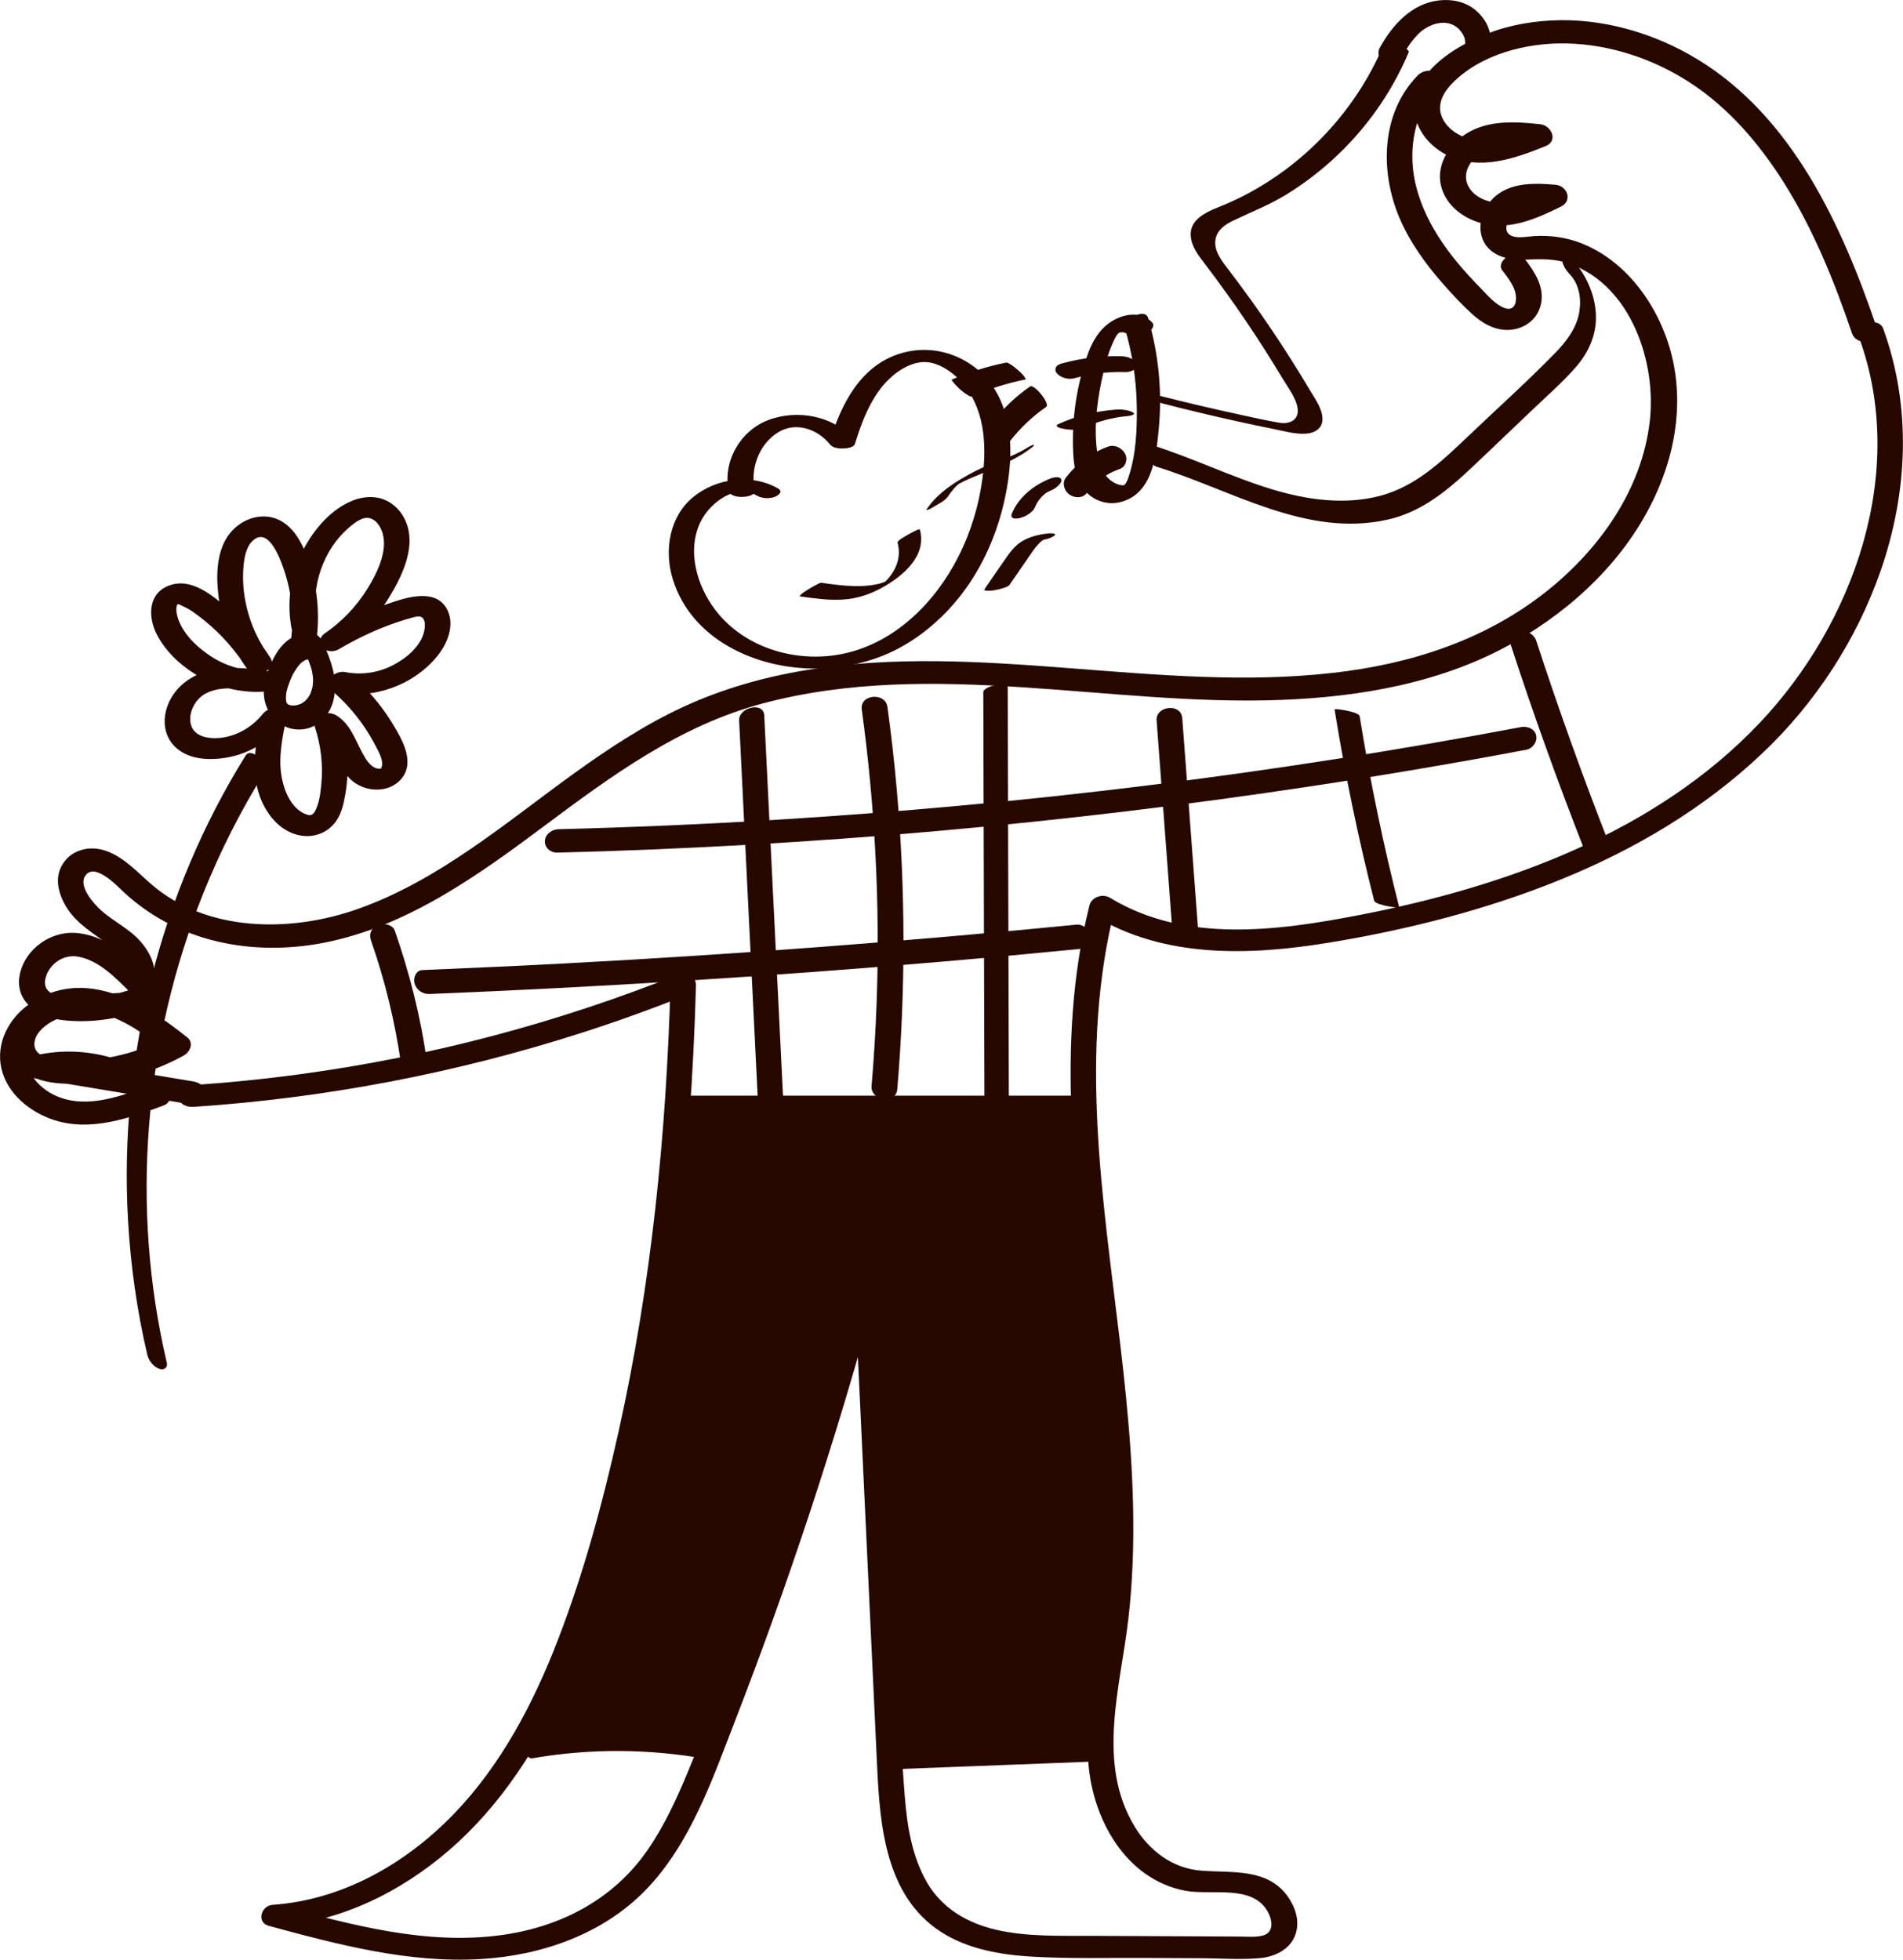 <?xml version="1.0" encoding="UTF-8"?><svg id="Calque_2" xmlns="http://www.w3.org/2000/svg" viewBox="0 0 366.53 377.46"><defs><style>.cls-1{fill:#260801;stroke-width:0px;}</style></defs><g id="perso"><path class="cls-1" d="M37.24,213.2c25.4-1.68,50.57-6.49,74.81-14.27,6.92-2.22,13.75-4.69,20.5-7.39l-3.4-2.14c-.81,29.03-3.7,58.08-10.03,86.45-3.03,13.59-6.69,27.17-11.72,40.16-4.71,12.17-10.92,24.01-20.06,33.46-9.25,9.55-21.42,16.5-34.85,17.43-2.2.15-3.15,3.39-.72,4.05,13.34,3.61,26.98,7.24,40.93,6.39,11.69-.71,23.49-4.82,31.74-13.38,8.59-8.92,12.76-21.22,17.15-32.53,5.1-13.16,9.87-26.44,14.3-39.84,4.96-15,9.48-30.14,13.58-45.39l-4.94.11c1.47,31.32,2.94,62.63,4.41,93.95.54,11.46,1.64,24.9,12.22,31.8,5.19,3.38,11.53,4.46,17.6,4.82,7.14.42,14.34.22,21.49.25,3.81.02,7.63.04,11.44.06s7.4.31,11.03-.03c2.94-.28,5.9-1.74,6.85-4.71.78-2.45-.06-5.05-1.49-7.09-3.92-5.6-10.78-4.57-16.75-5.05-5.49-.44-9.91-3.79-12.74-8.41-7.51-12.28-2.74-27.03-1.24-40.25,1.61-14.11.93-28.37-.46-42.46-2.74-27.85-8.57-56.09-4.22-84.09.53-3.43,1.23-6.83,2.07-10.2l-4.01,1.48c13.51,8.25,30.03,7.67,45.11,5.21s30.47-6.35,44.8-12.19,27.48-13.64,38.63-24.15c10.35-9.74,18.38-22.06,23.02-35.5,5.18-15.02,5.91-31.37.44-46.42-.91-2.51-5.61-.96-4.63,1.76,9.37,25.76-1.01,54.99-19.21,74.19-20.06,21.16-49.02,31.53-77.03,36.96-15.69,3.05-33.65,5.48-48.02-3.29-1.45-.89-3.59-.22-4.01,1.48-6.7,26.75-2.66,54.46.56,81.39,1.65,13.75,3.13,27.57,2.93,41.43-.1,6.9-.74,13.75-1.8,20.56-1.11,7.15-2.41,14.36-1.9,21.62.77,10.9,7.18,22.6,18.71,24.76,4.97.93,12.9-1.31,15.86,4.05.9,1.63,1.25,4.02-1.01,4.59-1.39.35-2.95.18-4.37.18-2.01-.01-4.03-.02-6.04-.03-7.52-.04-15.04-.08-22.57-.11-6.08-.03-12.38.21-18.35-1.17-5.52-1.28-10.43-4.13-13.32-9.14s-3.78-10.76-4.25-16.39c-.6-7.02-.75-14.08-1.08-21.12-.35-7.53-.71-15.07-1.06-22.6-.71-15.17-1.42-30.35-2.14-45.52-.18-3.77-.35-7.53-.53-11.3-.12-2.66-4.38-1.99-4.94.11-7.01,26.11-15.29,51.88-24.84,77.18-2.3,6.1-4.64,12.2-7.14,18.22-2.19,5.28-4.6,10.56-7.87,15.27-6.55,9.45-16.65,14.7-27.9,16.29-14.55,2.05-29.08-1.93-43.02-5.7l-.72,4.05c12.49-.86,24.1-6.58,33.48-14.69,10.03-8.67,17.26-20.03,22.61-32.06,5.72-12.86,9.7-26.55,13.06-40.19,3.58-14.49,6.22-29.21,8.11-44.02,2.13-16.67,3.28-33.45,3.75-50.25.05-1.8-1.74-2.81-3.4-2.14-23.33,9.33-47.74,15.8-72.63,19.18-7.1.97-14.23,1.68-21.38,2.15-1.18.08-2.34,1.2-2.19,2.42.17,1.35,1.61,1.82,2.76,1.74h0Z"/><path class="cls-1" d="M361.52,63.25c-6.67-19.61-16.18-40.66-34.61-51.85-8.38-5.09-18.42-7.99-28.25-7.45-4.76.26-9.45,1.24-13.82,3.2s-9.14,4.92-11.41,9.25c-2.79,5.32.31,11.08,5.4,13.53,6.2,2.99,12.92.62,18.88-1.79,2.47-1,1.1-3.98-1.04-4.21-4.83-.52-10.04-.86-14.33,1.86-3.48,2.2-5.97,6.39-4.64,10.55,1.25,3.92,5.17,6.36,9.07,6.96,4.88.75,9.6-1.4,13.87-3.5,2.29-1.13,1.26-4.01-1.04-4.21-3.74-.32-7.97-.49-11.15,1.86-2.34,1.73-3.85,4.95-3.13,7.86.93,3.75,4.86,4.88,8.28,4.71,3.11-.15,5.91-.25,8.88.84,11.71,4.27,16.6,18.97,15.27,30.34-1.55,13.25-9.79,24.74-20.05,32.84-11.84,9.34-26.16,13.9-41,15.57-33.86,3.83-67.82-6.12-101.63-.5-8.08,1.34-16.06,3.62-23.5,7.06s-14.41,8.04-21.08,12.85c-13.28,9.59-26.03,20.6-41.71,26.11-12.85,4.52-29.04,4.48-39.8-4.95-2.64-2.31-5.07-5.01-8.45-6.25s-7.1-.19-8.73,2.98c-1.37,2.66-.34,5.83,1.22,8.17,2.02,3.03,4.85,4.58,7.66,6.72,2.1,1.6,4.99,4.06,3.71,6.96l4.22-.77c-3.91-3.89-8.54-8.07-14.36-8.31-4.58-.19-9.13,3.02-10.32,7.51-1.48,5.59,3.33,8.77,8.29,9.32,6.23.69,12.69-.59,18.35-3.2l-2.84-3.65c-3.62,2.61-8.8,1.35-12.94,1.4s-8.48,1.66-11.27,5.05-2.37,7.92,1.24,10.46c3.81,2.67,9.5,2.3,13.89,1.91,5.86-.52,11.6-2.33,16.75-5.17,1.18-.65,1.99-2.41.69-3.47-8.49-6.86-19.97-13.7-30.4-6.47-4,2.77-6.52,7.54-5.42,12.43s5.57,8.48,10.21,9.96c7.06,2.25,14.48-.4,21.1-2.86,1.34-.5,1.85-2.51.69-3.47-7.15-5.89-16.71-8.26-25.76-6.08-2.88.69-2.17,3.97.44,4.41,10,1.66,19.99,3.33,29.99,4.99,1.23.2,2.53-.89,2.61-2.1.09-1.42-1.18-2.16-2.38-2.36-10-1.66-19.99-3.33-29.99-4.99l.44,4.41c7.29-1.75,15.14-.11,20.96,4.69l.69-3.47c-5.59,2.08-12.28,4.71-18.18,2.28-4.13-1.7-7.51-6.04-5.48-10.58,1.84-4.11,6.8-6.28,11.11-5.91,5.97.51,11.18,4.46,15.68,8.1l.69-3.47c-4.89,2.7-10.26,4.4-15.84,4.81-2.41.18-11.63.9-10.54-3.76.42-1.79,2.3-3.18,3.86-3.93,2.01-.97,4.03-.97,6.22-.9,5,.16,10.04.52,14.32-2.56,2.38-1.71-.61-4.68-2.84-3.65-4.1,1.89-8.55,2.94-13.08,2.88-2.54-.03-7.43-.19-6.38-3.96.75-2.69,3.45-4.5,6.19-4.02,4,.69,7.19,4,9.94,6.74,1.27,1.26,3.51.86,4.22-.77,1.39-3.16.16-6.23-1.95-8.72-2.22-2.63-5.34-3.97-7.82-6.24-1.38-1.26-4.46-4.67-2.88-6.7,1.83-2.37,5.96,1.98,7.24,3.18,10.38,9.76,24.97,12.53,38.73,9.82,15.89-3.13,29.46-12.85,42.18-22.35,13.11-9.79,26.23-19.47,42.3-23.74,32.68-8.68,66.51.57,99.63-.66,15.58-.58,31.41-3.33,45.1-11.14,11.55-6.59,21.67-16.21,27.23-28.43s5.75-25.45-1.04-36.65c-3.15-5.19-7.7-9.57-13.41-11.79-2.86-1.11-5.93-1.52-8.98-1.34-1.32.08-3.25.53-4.49-.11s-.94-2.12-.42-3.12c1.57-3.06,6-2.43,8.81-2.19l-1.04-4.21c-3.06,1.5-6.39,3.27-9.9,3.17-2.31-.06-4.97-1.31-5.84-3.59-1-2.62,1.08-5.19,3.3-6.34,3.19-1.65,7.16-1.05,10.57-.68l-1.04-4.21c-4.36,1.76-9.98,4.22-14.53,1.7-1.5-.83-2.83-2.12-3.35-3.8-.68-2.2.5-4.31,1.99-5.87,5.54-5.8,14.51-8.04,22.28-7.85,8.35.21,16.54,2.95,23.54,7.46,7.53,4.85,13.54,11.9,18.27,19.43,5.65,9,9.66,18.91,13.07,28.94.91,2.68,5.84,1.9,4.88-.93h0Z"/><path class="cls-1" d="M32.11,262.41c-3.5-14.96-4.61-30.39-3.39-45.7,1.21-15.32,4.74-30.43,10.46-44.7,3.24-8.07,7.18-15.85,11.77-23.24.92-1.48-2.52-5.04-3.65-3.23-8.23,13.23-14.33,27.73-18.13,42.83-3.82,15.17-5.4,30.89-4.52,46.51.49,8.78,1.71,17.5,3.72,26.05.26,1.12,1.15,2.31,2.27,2.71.94.34,1.73-.18,1.48-1.24h0Z"/><path class="cls-1" d="M59.59,122.47c-1.63-.32-3.16-.04-4.43,1.08-1.07.93-1.86,2.05-2.5,3.3-1.28,2.49-2.33,5.5-1.63,8.32.84,3.4,3.83,5.7,7.35,5.3,3-.34,5.22-2.84,5.87-5.69.88-3.9-.47-7.6-2.09-11.11-.48-1.04-1.61-2.11-2.86-1.77-1.18.32-1.44,1.8-.98,2.79.56,1.21,1.11,2.42,1.52,3.69.02.05.15.53.09.27s.05.23.07.28c.08.31.14.63.19.94.03.16.05.32.07.48,0,.05.06.51.03.22s0,.14,0,.21c0,.17,0,.33,0,.5-.01.27-.03.53-.07.8-.02.13-.03.27-.06.4.02-.1.09-.35-.02.04-.07.26-.14.51-.23.76-.05.12-.1.24-.15.37-.13.33.04-.04-.07.15-.13.23-.27.45-.43.66-.08.11-.16.21-.25.31-.03.04-.32.33-.15.17s-.11.09-.15.12c-.07.06-.14.11-.21.16-.1.07-.2.14-.3.2-.04.02-.55.28-.16.11-.43.19-.91.32-1.38.38.41-.05-.25-.01-.36-.02-.12,0-.23-.02-.35-.03.29.02.16.04-.05-.02-.11-.03-.22-.09-.33-.11-.23-.04.1.04.14.07-.09-.06-.2-.12-.3-.17-.43-.25.1.03.08.06.03-.05-.27-.19-.26-.25,0-.03.31.46.1.11.01.02-.19-.28-.19-.28.17.32.21.39.13.22-.04-.08-.07-.15-.1-.23-.13-.26-.12-.02.02.12-.04-.04-.07-.3-.07-.33-.03-.17-.05-.8-.06-.27,0-.49.03-.96.1-1.44.06-.4.02-.09,0,0,.03-.12.05-.25.09-.37.06-.25.13-.49.21-.73.17-.54.38-1.08.61-1.6.1-.23.21-.45.31-.67-.16.33-.02.04.01-.02.09-.17.18-.34.28-.5.3-.5.63-.99,1.01-1.43.08-.1.17-.19.26-.28-.27.28.14-.12.17-.14.19-.15.39-.28.59-.41.31-.2.08-.05-.01-.01.16-.06.32-.1.49-.15.14-.04.31.02-.02,0,.11,0,.62.06.16-.03.55.11,1.05.16,1.55-.17.43-.29.7-.87.72-1.38.03-1.13-.78-2.68-2-2.91h0Z"/><path class="cls-1" d="M149.97,94.15c-5.12-2.99-11.94-2.11-16.48,1.61s-5.64,10.24-3.89,15.86c3.62,11.61,16.05,17.2,27.45,17.15,5.9-.03,11.88-1.46,17-4.42s9.58-7.29,12.89-12.32,5.55-10.77,6.74-16.67c1.31-6.48,1.62-13.85-1.75-19.79-3.61-6.36-11.18-9.61-18.26-7.56-7.86,2.27-11.59,9.7-13.84,16.95l4.82-.07c-3.93-4.84-11.14-6.15-16.82-3.92-5.31,2.08-8.68,8-7.46,13.61.37,1.7,5.3,1.33,5-.07-.91-4.18.78-8.95,4.51-11.24,3.4-2.09,7.57-.64,9.96,2.31.55.68,1.6.82,2.42.81.61,0,2.17-.14,2.4-.88,1.69-5.45,4.04-11.47,9.21-14.5,1.96-1.15,4.07-1.66,6.26-.92,2.4.81,4.48,2.6,5.97,4.62,3.64,4.94,3.9,11.46,3.14,17.33-.69,5.3-2.26,10.47-4.68,15.23-4.46,8.78-12.16,16.51-22.05,18.63-8.91,1.91-18.99-.96-24.67-8.32-3.63-4.71-5.66-11.63-2.83-17.22,1.84-3.64,6.74-7.24,10.64-4.96,1.02.59,2.3.7,3.43.36.55-.16,1.9-.99.87-1.59h0Z"/><path class="cls-1" d="M154.15,114.88c2.7.39,5.42.77,8.15.61,2.87-.17,5.48-1.07,7.96-2.5,3.86-2.23,8.28-6.01,6.9-11.02-.07-.24-2.13.93-2.3,1.03-.28.17-2.11,1.11-1.98,1.55.45,1.63.28,3.3-.45,4.82-.37.76-.84,1.48-1.4,2.12-.26.3-.55.56-.84.83-.26.23-.36.24-.04.05-.02,0,1.02-.45.62-.39-.47.08-.95.34-1.42.45s-.98.21-1.48.28c-1.06.15-2.13.2-3.2.18-2.17-.04-4.32-.33-6.46-.64-.26-.04-.9.35-1.08.44-.57.29-1.13.62-1.67.97-.41.26-.88.53-1.21.89-.09.1-.36.29-.1.33h0Z"/><path class="cls-1" d="M71.43,181.09c2.72,7.74,4.65,15.74,5.82,23.86.41,2.81,5.35,2.09,4.95-.73-1.23-8.51-3.32-16.86-6.17-24.98-.43-1.22-2.22-1.47-3.26-1.05-1.23.49-1.77,1.67-1.34,2.89h0Z"/><path class="cls-1" d="M82.7,191.46c32.79-1.33,65.55-3.39,98.25-6.19,9.25-.79,18.49-1.65,27.73-2.56,3-.3,1.28-4.87-1.35-4.61-32.66,3.22-65.39,5.71-98.16,7.45-9.27.49-18.54.92-27.81,1.3-1.27.05-1.81,1.53-1.51,2.59.37,1.28,1.57,2.07,2.86,2.02h0Z"/><path class="cls-1" d="M142.36,138.77c.96,19.47,1.92,38.93,2.88,58.4.27,5.49.54,10.98.81,16.47.14,2.75,4.96,1.55,4.84-.96-.96-19.47-1.92-38.93-2.88-58.4-.27-5.49-.54-10.98-.81-16.47-.14-2.75-4.96-1.55-4.84.96h0Z"/><path class="cls-1" d="M165.98,136.66c2.55,18.64,3.54,37.49,2.87,56.3-.19,5.41-.52,10.81-.98,16.2-.25,2.9,4.71,3.58,4.95.67,1.62-19.14,1.6-38.43-.08-57.57-.47-5.39-1.08-10.76-1.82-16.12-.39-2.83-5.35-2.46-4.94.53h0Z"/><path class="cls-1" d="M189.39,133.31c.06,20.66.11,41.33.17,61.99.02,5.83.03,11.67.05,17.5,0,.22,4.7-.53,4.7-1.72-.06-20.66-.11-41.33-.17-61.99-.02-5.83-.03-11.67-.05-17.5,0-.22-4.7.53-4.7,1.72h0Z"/><path class="cls-1" d="M222.77,138.77c1,13.34,2,26.69,3,40.03.22,2.98,5.16,2.39,4.94-.43-1-13.34-2-26.69-3-40.03-.22-2.98-5.16-2.39-4.94.43h0Z"/><path class="cls-1" d="M257.05,136.68c1.99,12.36,4.53,24.63,7.61,36.76.16.62,1.8.91,2.31,1.05.17.04,2.59.49,2.52.24-3.08-12.14-5.62-24.4-7.61-36.76-.1-.59-1.85-.93-2.31-1.05-.17-.04-2.57-.53-2.52-.24h0Z"/><path class="cls-1" d="M291,124.26c4.33,13.27,9.05,26.4,14.15,39.4.48,1.22,1.61,1.97,2.96,1.74,1.05-.18,2.41-1.35,1.93-2.58-5.1-12.99-9.82-26.13-14.15-39.4-.41-1.25-1.67-1.96-2.96-1.74-1.12.19-2.33,1.33-1.93,2.58h0Z"/><path class="cls-1" d="M107.31,164.23c24.4-.62,48.78-2,73.1-4.15s48.68-5.07,72.87-8.75c13.61-2.07,27.17-4.37,40.7-6.92,1.22-.23,2.19-1.55,1.89-2.78-.33-1.34-1.75-1.8-2.97-1.57-23.85,4.49-47.84,8.25-71.92,11.23s-48.22,5.2-72.42,6.67c-13.65.83-27.32,1.41-41,1.76-1.25.03-2.54.93-2.61,2.26s1.12,2.28,2.36,2.25h0Z"/><path class="cls-1" d="M60.97,119.58c-1.15-6.52,1.23-13.69,6.3-18.01,1-.85,2.53-2.12,3.97-1.75,1.32.34,2.17,1.8,2.49,3.02.93,3.52-1.19,7.71-3.01,10.63-2.14,3.45-4.94,6.33-8.29,8.62-.86.59-1.08,1.88-.37,2.64.76.81,2.2.92,3.14.36,3.54-2.09,7.26-3.88,11.16-5.19.97-.33,1.95-.65,2.95-.91.57-.15,1.41-.45,1.96-.07.79.55.58,2.07.38,2.86-.74,2.87-3.54,5.12-6.07,6.4-2.85,1.44-6.04,1.88-9.17,1.26-1.79-.35-4.58,1.82-2.63,3.47,2.41,2.04,4.51,4.36,6.3,6.97.86,1.26,1.64,2.57,2.33,3.92.53,1.03,1.57,2.79,1.07,3.99-.13.31.08.19-.27.27-.06.01-.51-.01-.75-.09-1.21-.38-1.98-1.71-2.55-2.74-1.47-2.64-2.34-5.63-5.01-7.37-.89-.58-2-.65-2.96-.16-.78.4-1.6,1.36-1.3,2.3,1.16,3.57,1.61,7.27,1.25,11.01-.16,1.65-.36,3.48-1.09,4.99-.47.98-.92,1.22-1.95.81-2.74-1.08-4.09-4.41-4.59-7.08-.71-3.78.15-7.72.88-11.43.19-.97-.86-1.71-1.67-1.86-1.04-.19-2.2.24-2.85,1.06-1.89,2.38-4.62,4.07-7.64,4.55-2.38.38-5.86.05-6.3-2.9-.32-2.15,1.03-4.55,2.9-5.55,3.08-1.65,7.05-.9,10.32-.41l.95-3.97c-3.52.16-7.04-.78-10.02-2.67-2.8-1.77-5.92-4.67-6.71-8.02-.13-.56-.26-1.27-.06-1.83.09-.25.06-.33.29-.45-.4.2,0,.1.16.17.88.43,1.69.76,2.51,1.33s1.67,1.21,2.46,1.86c3.23,2.64,5.94,5.76,8.17,9.28l4.4-2.23c-2.57-3.46-4.25-7.42-4.93-11.68-.34-2.14-.41-4.34-.16-6.5.2-1.69.69-3.79,2.26-4.74,3-1.81,5.19,5.09,5.74,6.84,1.36,4.35,1.67,8.89.99,13.39-.41,2.7,4.56,2.28,4.93-.2.65-4.3.43-8.76-.66-12.97-.92-3.56-2.42-8.1-5.68-10.2-3.93-2.53-8.96-.51-11.1,3.37-1.97,3.55-1.78,8.18-1.19,12.07.71,4.63,2.61,9.1,5.4,12.86,1.47,1.99,5.9.14,4.4-2.23-2.22-3.51-4.96-6.69-8.11-9.4s-7.22-6.11-11.45-4.46c-3.99,1.55-4,6.01-2.33,9.31s4.53,5.98,7.62,7.85c3.83,2.32,8.25,3.48,12.73,3.27,1.08-.05,2.33-.72,2.56-1.85.22-1.06-.55-1.97-1.61-2.12-3.86-.57-7.95-1.1-11.76.06-3.31,1.01-6.13,3.21-7.39,6.5-1.1,2.85-.75,6.09,1.6,8.2,2.73,2.46,6.95,2.47,10.34,1.78,4.12-.84,7.86-3.22,10.47-6.5l-4.53-.8c-.91,4.59-1.78,9.42-.43,14.02,1.15,3.92,4.04,7.8,8.33,8.44,2.27.34,4.57-.43,6.11-2.14s1.96-3.87,2.33-5.98c.81-4.69.4-9.59-1.06-14.12l-4.26,2.14c3.19,2.08,3.54,6.54,6.21,9.16s7.52,2.92,9.97-.12c2.67-3.32-.16-7.88-2.01-10.88-2.13-3.45-4.84-6.53-7.93-9.14l-2.63,3.47c7.06,1.4,14.68-1.31,19.29-6.84,1.95-2.34,3.49-5.88,2.13-8.87-1.86-4.1-6.9-2.87-10.25-1.78-4.55,1.48-8.93,3.43-13.05,5.87l2.77,3c3.74-2.56,6.97-5.93,9.32-9.81s4.88-9.1,3.42-13.7c-.64-2-1.97-3.76-3.86-4.73-2.31-1.19-5.05-.87-7.35.21-4.09,1.92-7.26,5.92-9.19,9.91-2.13,4.4-2.79,9.41-1.94,14.21.45,2.55,5.29,1.32,4.84-1.26h0Z"/><path class="cls-1" d="M221.92,62.13c-1.8-2.01-4.66-1.81-6.93-.72-2.77,1.33-4.4,3.87-5.43,6.67-2.16,5.91-3.11,12.38-2.88,18.66.1,2.63.45,5.67,2.25,7.74,1.68,1.94,4.25,2.85,6.78,2.25,6.27-1.51,6.96-8.79,7.47-14.09.7-7.2-.02-14.48-2.06-21.42-.31-1.04-1.53-.84-2.34-.5-.67.28-2.44,1.39-2.15,2.39,1.41,4.8,2.2,9.75,2.31,14.75.1,4.63-.1,9.79-1.64,14.21-.12.34-.25.67-.44.98-.09.16-.56.62-.26.46.27-.15-.27-.02-.49-.04-.47-.04-.94-.21-1.36-.42-1.9-.95-2.87-2.93-3.25-4.93-.9-4.69-.34-9.92.62-14.56.53-2.55,1.16-5.23,2.26-7.61.22-.49.68-1.54,1.12-1.81.65-.4,1.71.1,2.15.58,1.29,1.44,5.41-1.32,4.28-2.59h0Z"/><path class="cls-1" d="M223.85,77.7c4.78,1.23,9.58,2.38,14.39,3.44,2.39.53,4.79,1.04,7.18,1.52,1.99.4,4.1,1.01,6.15.87,1.65-.11,3.2-1.03,3.15-2.86-.05-1.97-1.39-3.78-2.36-5.41-2.38-4.01-4.87-7.95-7.48-11.82s-5.33-7.65-8.16-11.36c-1.27-1.66-2.99-3.72-2.6-5.97.31-1.8,1.83-2.86,3.37-3.6,3.37-1.63,6.8-2.94,10.02-4.89s6.3-4.26,9.11-6.82c6.34-5.76,11.4-12.85,14.71-20.76.31-.74-4.35-2.54-4.73-1.63-5.71,13.66-16.7,24.91-30.29,30.82-2.74,1.19-7.28,2.45-6.96,6.27.17,2.05,1.49,3.73,2.7,5.31,1.37,1.79,2.71,3.6,4.02,5.43,2.63,3.66,5.16,7.39,7.58,11.19,1.21,1.9,2.39,3.82,3.55,5.75,1,1.67,2.51,3.58,2.74,5.57.25,2.24-1.66,2.99-3.55,2.67-2.62-.44-5.23-1.05-7.84-1.61-5.23-1.13-10.43-2.36-15.62-3.69-.37-.09-1.97-.59-1.9.14.06.67,2.33,1.3,2.77,1.41h0Z"/><path class="cls-1" d="M222.63,89.86c14.47,4.42,28.91,13.75,44.63,10.23,7.62-1.7,13.05-7.01,18.52-12.22,3.14-2.99,6.27-5.98,9.41-8.97,2.76-2.64,5.68-5.18,8.21-8.05s4.14-6.32,3.98-10.26-2.02-8.01-4.81-10.92c-.51-.53-1.45-1.1-1.68-.07s.74,2.48,1.39,3.15c1.82,1.9,2.3,4.56,1.94,7.1-.45,3.24-2.54,5.95-4.77,8.23-5.44,5.56-11.26,10.78-16.89,16.15-4.95,4.72-9.97,9.49-16.76,11.28s-14.06.77-20.63-1.21c-8.09-2.43-15.69-6.24-23.77-8.71-1.89-.58-.07,3.86,1.25,4.27h0Z"/><path class="cls-1" d="M273,14.59c-6.97,7.19-7.22,18.27-3.57,27.1,2.02,4.87,5.17,9.21,8.64,13.14,1.7,1.92,3.47,3.82,5.36,5.56s4.32,3.25,7.09,3.16c3.11-.1,5.75-2.08,6.32-5.2s-1.18-5.85-2.96-8.22c-.77-1.03-2.07-1.36-3.27-.85-.9.38-2.06,1.72-1.29,2.75,1.16,1.55,2.69,3.37,2.67,5.42-.01,1.47-.73,2.42-2.22,1.87-1.84-.68-3.29-2.5-4.63-3.86-1.52-1.55-3-3.15-4.39-4.83-5.21-6.25-9.34-14.02-8.65-22.39.35-4.29,1.86-8.34,4.89-11.47.85-.87.51-2.25-.5-2.81-1.14-.64-2.61-.29-3.48.61h0Z"/><path class="cls-1" d="M270.17,10.69c.87-1.58,1.69-2.77,2.97-4.11.97-1.01,2.49-1.85,3.8-2.09,1.44-.26,2.65-.05,3.83.89.27.22.9,1,1.05,1.33.08.18.15.36.23.54l.07.22c-.03-.15-.02-.15,0,0,.08.43.09.86.06,1.29-.08,1.27,1.58,1.98,2.62,1.78,1.35-.27,2.19-1.21,2.28-2.55.15-2.36-1.11-4.54-2.86-6.02-1.96-1.66-4.58-2.18-7.09-1.89-5.26.61-8.98,4.76-11.39,9.15-.6,1.09,0,2.42,1.15,2.8,1.24.42,2.66-.22,3.27-1.34h0Z"/><path class="cls-1" d="M206.8,72.89c1.7-.46,3.43-.81,5.19-1.03.2-.02.4-.05.61-.07.56-.06-.31.02.2-.02.47-.03.95-.07,1.42-.09.88-.04,1.76-.04,2.64-.02.78.02,2.37-.47,2-1.55s-1.86-1.47-2.88-1.49c-3.79-.1-7.62.34-11.28,1.34-.45.12-1,.28-1.27.71-.23.36-.18.84.08,1.17.68.88,2.23,1.33,3.3,1.04h0Z"/><path class="cls-1" d="M208.14,82.62c1.51-.69,3.07-1.26,4.68-1.7.35-.09.69-.18.92-.23.41-.09.83-.17,1.24-.25s.83-.14,1.25-.19c.18-.02.36-.05.54-.07-.42.05.32-.03.39-.03.31-.03,1.91-.27.96-.76s-2.35-.57-3.39-.48c-3.75.31-7.42,1.19-10.85,2.76-.23.1-.45.18-.29.45.15.25.9.41,1.12.45.63.13,1.27.21,1.92.21.47,0,1.07.04,1.51-.16h0Z"/><path class="cls-1" d="M209.33,94.96c.4-.53.83-1.03,1.29-1.51l-.41.42c1.07-1.09,2.28-2.01,3.62-2.76l-.51.28c.75-.41,1.54-.77,2.34-1.05,1.18-.42,1.61-1.91,1.02-2.97-.63-1.13-1.98-1.8-3.24-1.35-3.24,1.16-6.1,3.28-8.18,6.03-.77,1.02-.24,2.59.76,3.24s2.5.74,3.31-.34h0Z"/><path class="cls-1" d="M199.25,97.89c.23-.55.51-1.07.84-1.56l-.25.37c.25-.36.51-.71.81-1.03.07-.08.14-.15.21-.23,0,0-.4.4-.21.22.05-.04.09-.09.14-.13.16-.15.32-.29.49-.43.04-.03.08-.06.12-.1.23-.18-.32.24-.3.23.08-.06.16-.12.25-.18.18-.13.36-.24.55-.36.21-.13-.67.38-.34.2.05-.02.09-.05.13-.07.09-.05.18-.1.27-.14.12-.06.55-.25.04-.03s-.07.03.05-.01c.59-.23,1.19-.55,1.66-.98.24-.22.74-.71.73-1.1-.03-1.01-1.63-.59-2.16-.38-3.14,1.24-6.05,3.54-7.38,6.72-.13.31-.17.64.15.85s.97.13,1.32.05c.62-.15,1.24-.41,1.76-.78.41-.29.9-.65,1.1-1.12h0Z"/><path class="cls-1" d="M194.41,112.69c1.24-1.8,2.48-3.61,3.73-5.41.55-.8,1.08-1.61,1.73-2.33.28-.31.58-.62.93-.86.17-.12.35-.24.54-.34-.1.05-.1.06,0,.01.1-.04.1-.04-.02,0-.23.1-.47.17-.72.2-.3.1-.6.16-.91.2,1.07-.11,2.39-.31,3.3-.92.85-.57-.76-.52-1.03-.5-1.87.19-3.93.67-5.49,1.77-.97.69-1.72,1.57-2.4,2.53-1.5,2.12-2.95,4.28-4.43,6.42-.38.55,1.7.27,1.84.24.63-.11,1.27-.25,1.87-.47.32-.12.85-.25,1.05-.55h0Z"/><path class="cls-1" d="M194.4,85.15c2-2.63,4.42-4.93,7.15-6.81.23-.16-.01-.75-.07-.88-.22-.53-.59-1.07-.95-1.51s-.78-.92-1.27-1.25c-.21-.14-.59-.43-.85-.26-2.73,1.87-5.14,4.17-7.15,6.81-.19.25-.03.64.07.88.22.53.59,1.07.95,1.51s.78.92,1.27,1.25c.15.1.67.48.85.26h0Z"/><path class="cls-1" d="M187.15,76.34c3.34-1.44,6.81-2.53,10.37-3.25.18-.04-.43-.8-.36-.71-.37-.45-.82-.87-1.26-1.24s-.92-.76-1.43-1.05c-.23-.13-.48-.3-.75-.24-3.56.73-7.04,1.82-10.37,3.25-.3.13,1.48,1.83,1.62,1.95.45.38.92.76,1.43,1.05.2.12.52.35.75.24h0Z"/><path class="cls-1" d="M182.59,95.62c.58-.89,1.59-2.15,2.33-2.57-.11.06-.57.34-.05.05.24-.13.49-.26.73-.38.63-.31,1.28-.59,1.93-.86,3.12-1.3,6.22-2.5,9.13-4.24.55-.33,1.09-.69,1.6-1.07.08-.06.85-.57.88-.76.03-.21-.11-.11-.32-.04-.46.15-.91.46-1.32.71-2.97,1.78-6.51,2.66-9.61,4.26-3.46,1.79-7.24,4.07-9.42,7.4-.16.25.31.04.32.04.44-.14.93-.47,1.32-.71.77-.47,1.96-1.04,2.48-1.83h0Z"/><path class="cls-1" d="M129.05,214.54l58.52.07,16.69.02c1.07,0,2.31-.65,3.22-1.15.31-.17,1.58-.92.59-.92l-58.52-.07-16.69-.02c-1.07,0-2.31.65-3.22,1.15-.31.17-1.58.92-.59.92h0Z"/><path class="cls-1" d="M102.55,338.67c11.13-1.93,22.54-1.85,33.65.16.94.17.31-1.74.18-2.07-.32-.79-1.03-2.25-2-2.42-11.3-2.04-22.86-2.05-34.17-.09-.9.16.79,4.69,2.33,4.42h0Z"/><path class="cls-1" d="M170.38,339.11c12.07-.59,24.14-1.18,36.21-1.77,1.14-.06,2.28-.28,3.37-.58.23-.06,1.76-.6.8-.55-12.07.59-24.14,1.18-36.21,1.77-1.14.06-2.28.28-3.37.58-.23.06-1.76.6-.8.55h0Z"/><path class="cls-1" d="M173.08,340.75c12.38-.48,24.77-.95,37.15-1.43,1.1-.04,2.47-.76,3.13-1.65.59-.79.29-1.39-.71-1.35-12.38.48-24.77.95-37.15,1.43-1.1.04-2.47.76-3.13,1.65-.59.79-.29,1.39.71,1.35h0Z"/><path class="cls-1" d="M132.19,211.04h75.88c4.21,18.86,7.82,42.68,8.09,70.27.21,21.08-1.58,39.82-4.05,55.59-12.82,1.05-25.63,2.1-38.45,3.15-1.77-30-3.55-60-5.32-90-10.37,28.6-20.73,57.2-31.1,85.8h-34.4c6.82-17.05,13.7-37.43,19.22-60.83,5.6-23.73,8.59-45.39,10.12-63.98Z"/></g></svg>